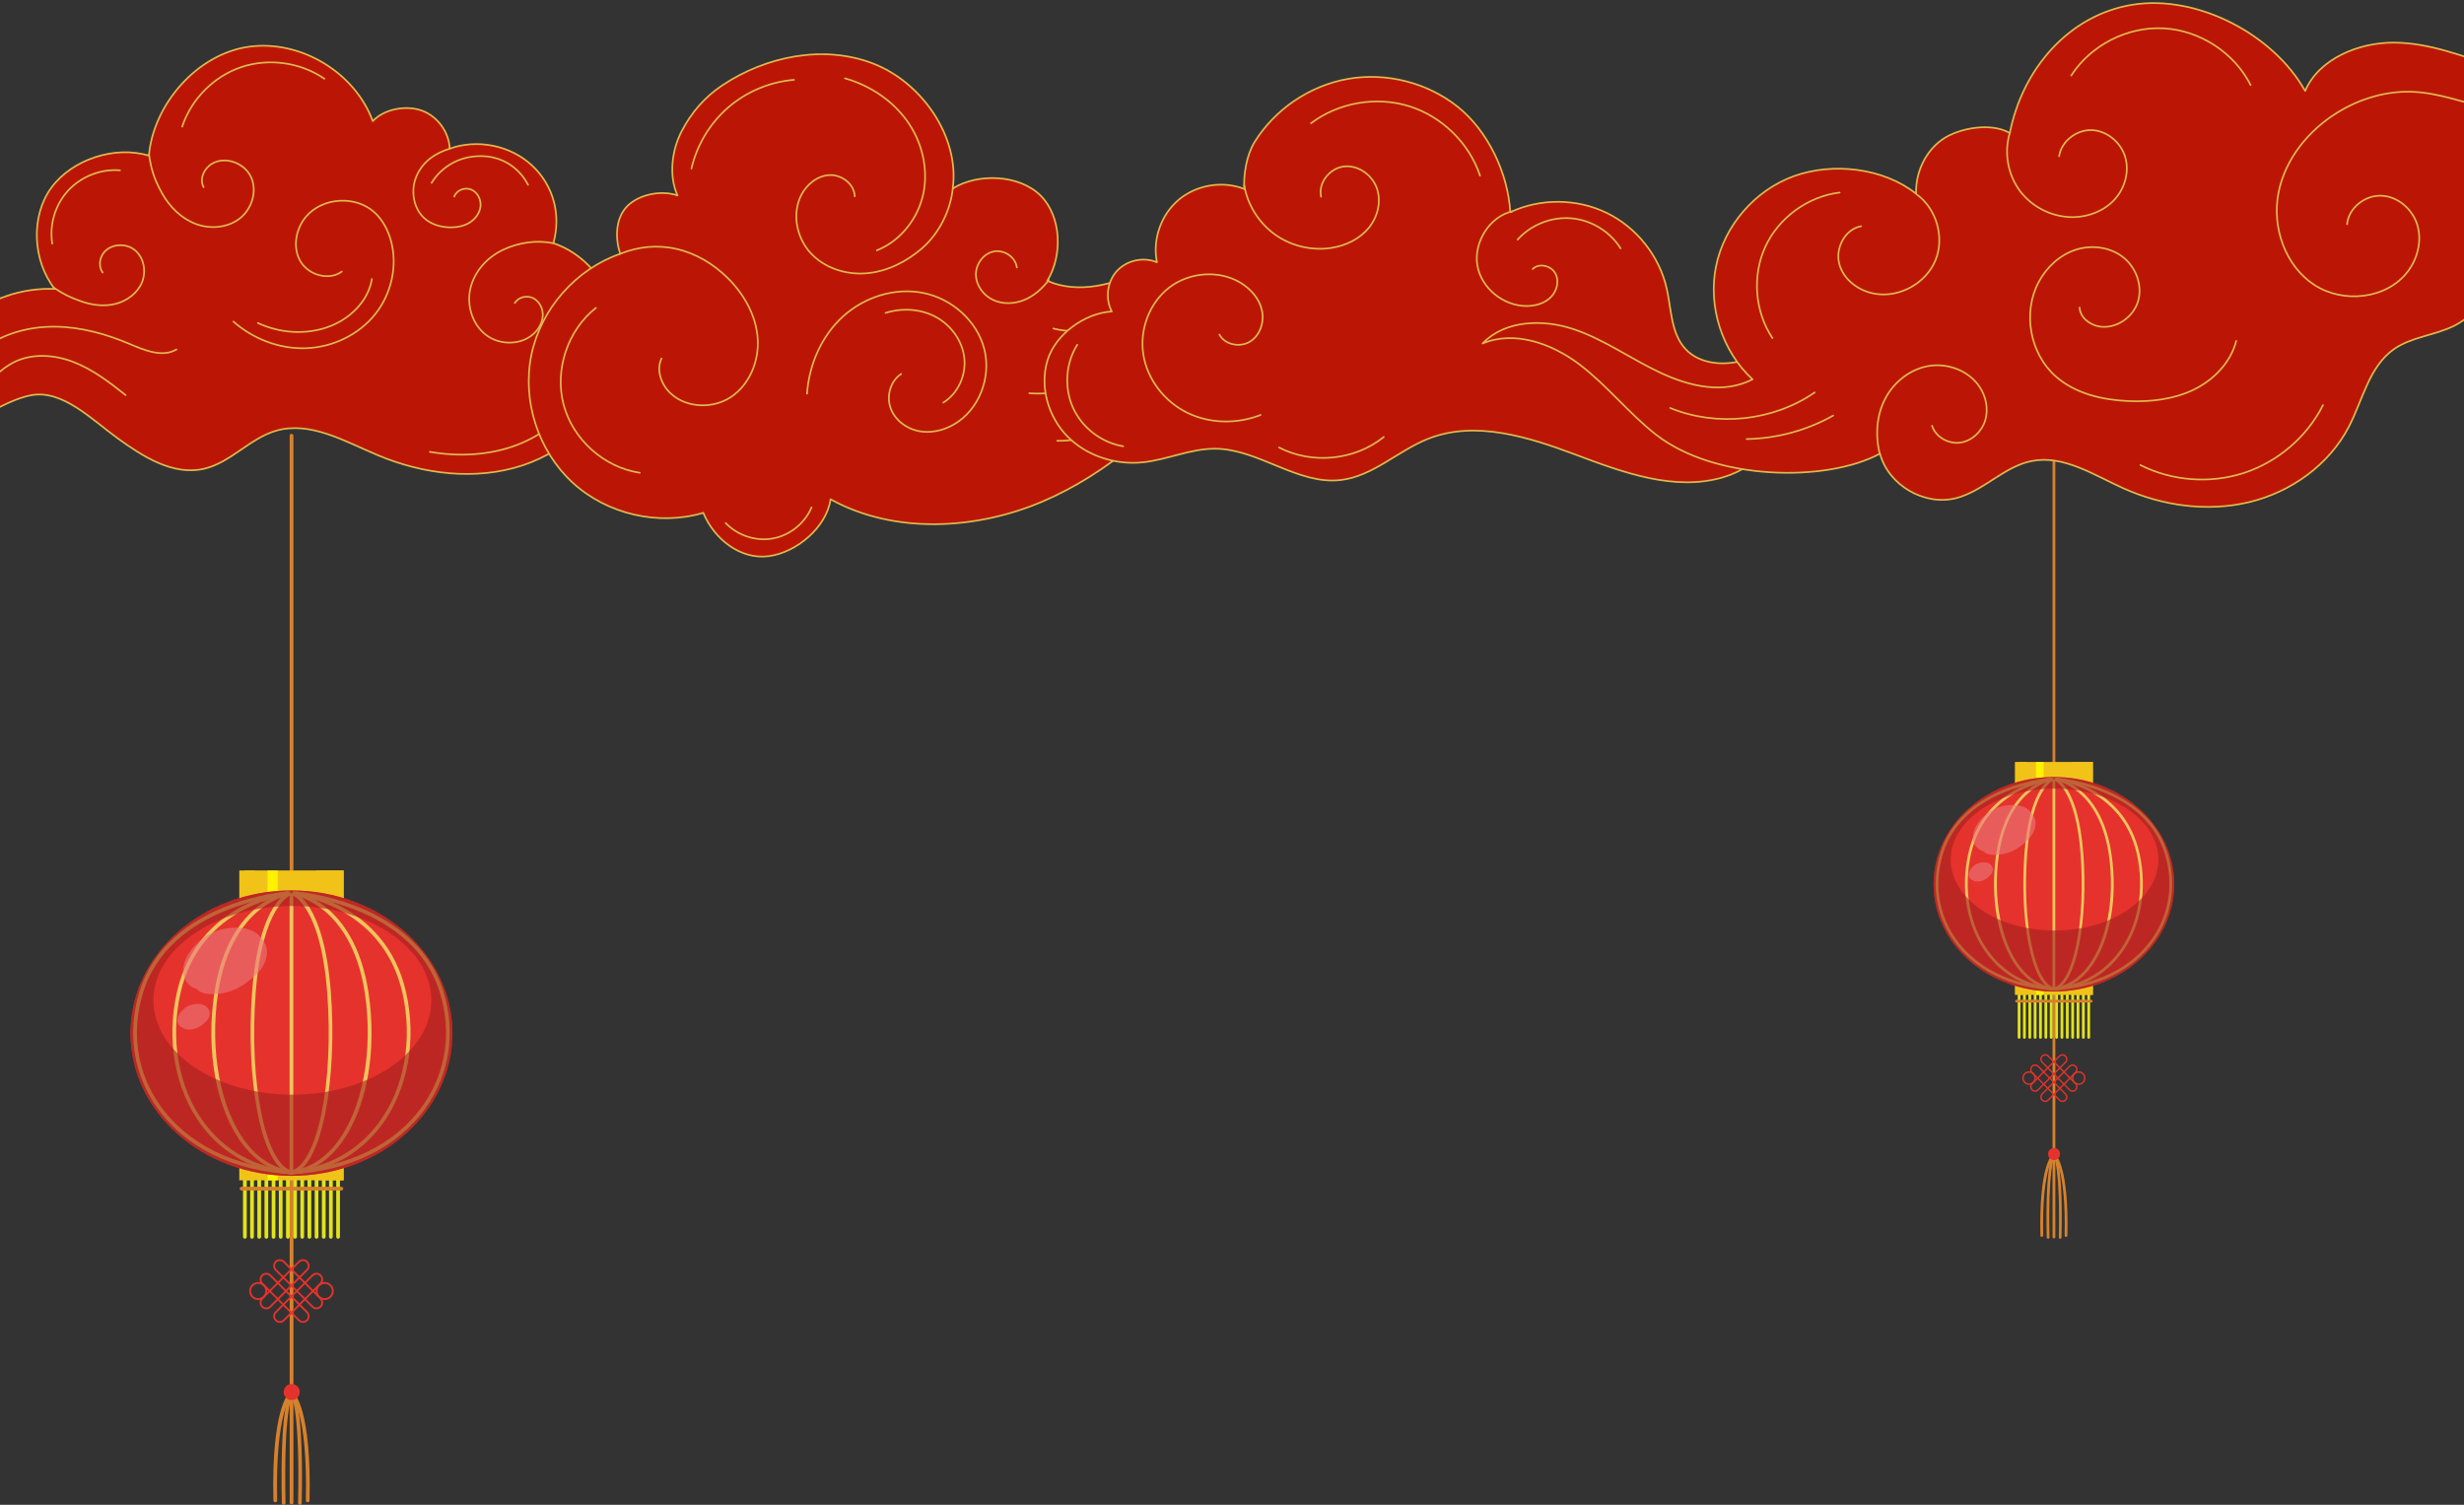 <svg width="1454" height="888" viewBox="0 0 1454 888" fill="none" xmlns="http://www.w3.org/2000/svg">
<rect x="0" y="0" width="1454" height="888" fill="#333333" stroke="none"/>
<g clip-path="url(#clip0_4009_118)">
<path d="M172.043 887.739C171.437 887.739 170.946 887.247 170.946 886.639V257.101C170.946 256.492 171.437 256 172.043 256C172.65 256 173.14 256.492 173.14 257.101V886.639C173.14 887.247 172.65 887.739 172.043 887.739Z" fill="#D6812C"/>
<path d="M167.424 888C166.818 888 166.356 887.537 166.327 886.928C165.114 830.827 170.455 823.152 170.657 822.833C171.033 822.341 171.726 822.254 172.188 822.631C172.65 822.978 172.765 823.673 172.419 824.137C172.159 824.513 167.337 832.739 168.492 886.87C168.492 887.479 168.03 887.971 167.424 888Z" fill="#D6812C"/>
<path d="M176.951 888C176.345 888 175.854 887.479 175.883 886.87C177.067 832.507 172.159 824.455 171.957 824.137C171.639 823.644 171.755 822.949 172.217 822.631C172.707 822.283 173.342 822.37 173.718 822.862C173.949 823.152 179.261 830.856 178.048 886.957C178.048 887.565 177.558 888.029 176.951 888.029V888Z" fill="#D6812C"/>
<path d="M181.542 886.523C180.936 886.523 180.445 886.002 180.474 885.393C181.657 833.231 172.159 823.905 172.043 823.818C171.61 823.413 171.553 822.718 171.957 822.283C172.361 821.82 173.025 821.791 173.487 822.167C173.92 822.544 183.852 831.725 182.668 885.451C182.668 886.059 182.177 886.523 181.571 886.523H181.542Z" fill="#D6812C"/>
<path d="M162.429 886.523C161.823 886.523 161.361 886.059 161.332 885.451C160.12 831.696 170.08 822.515 170.513 822.167C170.975 821.762 171.668 821.82 172.072 822.283C172.448 822.747 172.419 823.413 171.957 823.818C171.812 823.963 162.372 833.405 163.555 885.393C163.555 886.002 163.093 886.494 162.487 886.523H162.429Z" fill="#D6812C"/>
<path d="M176.865 821.443C176.865 824.05 174.757 826.193 172.13 826.193C169.503 826.193 167.395 824.079 167.395 821.443C167.395 818.808 169.503 816.693 172.13 816.693C174.757 816.693 176.865 818.808 176.865 821.443Z" fill="#E6322C"/>
<g style="mix-blend-mode:screen">
<path d="M173.285 819.85C173.285 820.951 172.39 821.849 171.293 821.849C170.196 821.849 169.301 820.951 169.301 819.85C169.301 818.75 170.196 817.852 171.293 817.852C172.39 817.852 173.285 818.75 173.285 819.85Z" fill="#E6322C"/>
</g>
<path d="M174.122 730.963C173.516 730.963 173.025 730.471 173.025 729.862V694.151C173.025 693.543 173.516 693.051 174.122 693.051C174.728 693.051 175.219 693.543 175.219 694.151V729.862C175.219 730.471 174.728 730.963 174.122 730.963Z" fill="#E1E31A"/>
<path d="M191.04 730.963C190.434 730.963 189.943 730.471 189.943 729.862V694.151C189.943 693.543 190.434 693.051 191.04 693.051C191.647 693.051 192.138 693.543 192.138 694.151V729.862C192.138 730.471 191.647 730.963 191.04 730.963Z" fill="#E1E31A"/>
<path d="M165.634 730.963C165.028 730.963 164.537 730.471 164.537 729.862V694.151C164.537 693.543 165.028 693.051 165.634 693.051C166.24 693.051 166.731 693.543 166.731 694.151V729.862C166.731 730.471 166.24 730.963 165.634 730.963Z" fill="#E1E31A"/>
<path d="M157.175 730.963C156.568 730.963 156.078 730.471 156.078 729.862V694.151C156.078 693.543 156.568 693.051 157.175 693.051C157.781 693.051 158.272 693.543 158.272 694.151V729.862C158.272 730.471 157.781 730.963 157.175 730.963Z" fill="#E1E31A"/>
<path d="M182.581 730.963C181.975 730.963 181.484 730.471 181.484 729.862V694.151C181.484 693.543 181.975 693.051 182.581 693.051C183.188 693.051 183.678 693.543 183.678 694.151V729.862C183.678 730.471 183.188 730.963 182.581 730.963Z" fill="#E1E31A"/>
<path d="M148.716 730.963C148.109 730.963 147.618 730.471 147.618 729.862V694.151C147.618 693.543 148.109 693.051 148.716 693.051C149.322 693.051 149.813 693.543 149.813 694.151V729.862C149.813 730.471 149.322 730.963 148.716 730.963Z" fill="#E1E31A"/>
<path d="M195.256 730.963C194.649 730.963 194.159 730.471 194.159 729.862V694.151C194.159 693.543 194.649 693.051 195.256 693.051C195.862 693.051 196.353 693.543 196.353 694.151V729.862C196.353 730.471 195.862 730.963 195.256 730.963Z" fill="#E1E31A"/>
<path d="M169.878 730.963C169.272 730.963 168.781 730.471 168.781 729.862V694.151C168.781 693.543 169.272 693.051 169.878 693.051C170.484 693.051 170.975 693.543 170.975 694.151V729.862C170.975 730.471 170.484 730.963 169.878 730.963Z" fill="#E1E31A"/>
<path d="M186.796 730.963C186.19 730.963 185.699 730.471 185.699 729.862V694.151C185.699 693.543 186.19 693.051 186.796 693.051C187.403 693.051 187.894 693.543 187.894 694.151V729.862C187.894 730.471 187.403 730.963 186.796 730.963Z" fill="#E1E31A"/>
<path d="M161.419 730.963C160.812 730.963 160.322 730.471 160.322 729.862V694.151C160.322 693.543 160.812 693.051 161.419 693.051C162.025 693.051 162.516 693.543 162.516 694.151V729.862C162.516 730.471 162.025 730.963 161.419 730.963Z" fill="#E1E31A"/>
<path d="M152.96 730.963C152.353 730.963 151.862 730.471 151.862 729.862V694.151C151.862 693.543 152.353 693.051 152.96 693.051C153.566 693.051 154.057 693.543 154.057 694.151V729.862C154.057 730.471 153.566 730.963 152.96 730.963Z" fill="#E1E31A"/>
<path d="M178.337 730.963C177.731 730.963 177.24 730.471 177.24 729.862V694.151C177.24 693.543 177.731 693.051 178.337 693.051C178.943 693.051 179.434 693.543 179.434 694.151V729.862C179.434 730.471 178.943 730.963 178.337 730.963Z" fill="#E1E31A"/>
<path d="M144.5 730.963C143.894 730.963 143.403 730.471 143.403 729.862V694.151C143.403 693.543 143.894 693.051 144.5 693.051C145.107 693.051 145.597 693.543 145.597 694.151V729.862C145.597 730.471 145.107 730.963 144.5 730.963Z" fill="#E1E31A"/>
<path d="M199.5 730.963C198.893 730.963 198.403 730.471 198.403 729.862V694.151C198.403 693.543 198.893 693.051 199.5 693.051C200.106 693.051 200.597 693.543 200.597 694.151V729.862C200.597 730.471 200.106 730.963 199.5 730.963Z" fill="#E1E31A"/>
<path d="M202.762 513.654H141.209V696.497H202.762V513.654Z" fill="#F1C319"/>
<g style="mix-blend-mode:multiply">
<path d="M202.762 513.654H186.652V696.497H202.762V513.654Z" fill="#F1C319"/>
</g>
<g style="mix-blend-mode:multiply">
<path d="M150.275 513.654H144.327V696.497H150.275V513.654Z" fill="#F1C319"/>
</g>
<g style="mix-blend-mode:screen">
<path d="M163.844 513.654H157.897V696.497H163.844V513.654Z" fill="#FFF200"/>
</g>
<path d="M201.434 702.521H142.537C141.931 702.521 141.44 702.029 141.44 701.421C141.44 700.813 141.931 700.32 142.537 700.32H201.434C202.04 700.32 202.531 700.813 202.531 701.421C202.531 702.029 202.04 702.521 201.434 702.521Z" fill="#D6812C"/>
<path d="M161.217 746.979C161.217 745.966 161.592 744.981 162.372 744.199C163.122 743.446 164.104 743.041 165.143 743.041C166.183 743.041 167.164 743.446 167.915 744.199L189.539 765.892C191.069 767.427 191.069 769.918 189.539 771.453C188.009 772.988 185.526 772.988 183.996 771.453L162.372 749.76C161.621 749.007 161.217 747.993 161.217 746.979ZM163.122 744.981C162.025 746.082 162.025 747.877 163.122 749.007L184.747 770.7C185.844 771.801 187.634 771.801 188.76 770.7C189.857 769.6 189.857 767.804 188.76 766.674L167.135 744.981C166.616 744.46 165.894 744.141 165.143 744.141C164.393 744.141 163.671 744.431 163.151 744.981H163.122Z" fill="#E6322C"/>
<path d="M153.219 755.002C153.219 753.988 153.595 753.004 154.374 752.222C155.904 750.687 158.387 750.687 159.918 752.222L181.542 773.915C183.072 775.45 183.072 777.941 181.542 779.476C180.012 781.011 177.529 781.011 175.999 779.476L154.374 757.783C153.624 757.03 153.219 756.016 153.219 755.002ZM181.6 776.695C181.6 775.971 181.311 775.247 180.762 774.697L159.138 753.004C158.041 751.903 156.251 751.903 155.125 753.004C154.028 754.104 154.028 755.929 155.125 757.03L176.749 778.723C177.846 779.823 179.636 779.823 180.762 778.723C181.311 778.172 181.6 777.448 181.6 776.724V776.695Z" fill="#E6322C"/>
<path d="M161.217 776.695C161.217 775.682 161.592 774.697 162.372 773.915L183.996 752.222C185.526 750.687 188.009 750.687 189.539 752.222C191.069 753.757 191.069 756.248 189.539 757.783L167.915 779.476C167.164 780.229 166.183 780.634 165.143 780.634C164.104 780.634 163.122 780.229 162.372 779.476C161.621 778.723 161.217 777.709 161.217 776.695ZM189.597 755.002C189.597 754.278 189.308 753.554 188.76 753.004C187.663 751.903 185.873 751.903 184.747 753.004L163.122 774.697C162.025 775.798 162.025 777.593 163.122 778.723C163.642 779.244 164.364 779.563 165.114 779.563C165.865 779.563 166.587 779.273 167.106 778.723L188.731 757.03C189.279 756.479 189.568 755.755 189.568 755.031L189.597 755.002Z" fill="#E6322C"/>
<path d="M153.219 768.673C153.219 767.659 153.595 766.674 154.374 765.892L175.999 744.199C177.529 742.664 180.012 742.664 181.542 744.199C183.072 745.734 183.072 748.225 181.542 749.76L159.918 771.453C158.387 772.988 155.904 772.988 154.374 771.453C153.624 770.7 153.219 769.686 153.219 768.673ZM181.6 746.979C181.6 746.255 181.311 745.531 180.762 744.981C179.665 743.88 177.875 743.88 176.749 744.981L155.125 766.674C154.028 767.775 154.028 769.571 155.125 770.7C156.222 771.801 158.012 771.801 159.138 770.7L180.762 749.007C181.311 748.457 181.6 747.732 181.6 747.008V746.979Z" fill="#E6322C"/>
<path d="M186.306 761.837C186.306 758.912 188.673 756.508 191.618 756.508C194.563 756.508 196.93 758.912 196.93 761.837C196.93 764.763 194.563 767.167 191.618 767.167C188.673 767.167 186.306 764.792 186.306 761.837ZM195.833 761.837C195.833 759.491 193.928 757.609 191.618 757.609C189.308 757.609 187.403 759.52 187.403 761.837C187.403 764.155 189.308 766.066 191.618 766.066C193.928 766.066 195.833 764.155 195.833 761.837Z" fill="#E6322C"/>
<path d="M147.041 761.837C147.041 758.912 149.408 756.508 152.353 756.508C155.298 756.508 157.666 758.912 157.666 761.837C157.666 764.763 155.298 767.167 152.353 767.167C149.408 767.167 147.041 764.792 147.041 761.837ZM156.568 761.837C156.568 759.491 154.663 757.609 152.353 757.609C150.044 757.609 148.138 759.52 148.138 761.837C148.138 764.155 150.044 766.066 152.353 766.066C154.663 766.066 156.568 764.155 156.568 761.837Z" fill="#E6322C"/>
<path d="M171.986 693.89C224.445 693.89 266.971 656.182 266.971 609.666C266.971 563.151 224.445 525.442 171.986 525.442C119.526 525.442 77 563.151 77 609.666C77 656.182 119.526 693.89 171.986 693.89Z" fill="#E6322C"/>
<path d="M171.235 693.05L171.119 690.849C205.678 688.909 233.596 675.151 249.735 652.039C263.16 632.807 266.711 609.405 259.696 586.148C243.903 533.609 174.728 528.222 174.035 528.193L174.18 525.992C174.902 526.05 245.549 531.524 261.803 585.511C268.992 609.434 265.354 633.532 251.525 653.313C235.011 676.976 206.486 691.081 171.235 693.05Z" fill="#EFC45D"/>
<path d="M171.466 693.05L171.293 690.849C192.946 689.227 211.077 679.351 223.665 662.292C238.533 642.134 243.701 613.634 237.494 586.061C225.657 533.61 174.007 528.222 173.487 528.165L173.689 525.963C174.238 526.021 227.447 531.524 239.63 585.569C245.982 613.75 240.67 642.916 225.426 663.595C212.434 681.205 193.783 691.371 171.466 693.05Z" fill="#EFC45D"/>
<path d="M171.697 693.051L171.466 690.878C182.062 689.691 191.3 684.043 198.951 674.08C213.964 654.472 220.373 619.919 215.292 586.033C211.163 558.634 199.875 544.384 191.098 537.23C181.628 529.497 172.996 528.223 172.909 528.223L173.198 526.05C173.573 526.108 182.408 527.412 192.368 535.434C201.492 542.82 213.213 557.533 217.457 585.714C222.712 620.701 216.303 655.08 200.683 675.441C192.773 685.752 182.754 691.863 171.697 693.108V693.051Z" fill="#EFC45D"/>
<path d="M172.014 693.022L171.552 690.878C187.229 687.374 197.103 639.324 193.09 585.917C189.164 533.783 172.39 528.194 172.217 528.136L172.794 526.021C173.545 526.224 191.185 531.698 195.256 585.743C198.893 634.024 191.04 688.764 172.014 693.022Z" fill="#EFC45D"/>
<path d="M173.083 527.093H170.888V691.95H173.083V527.093Z" fill="#EFC45D"/>
<path d="M171.957 693.022C152.931 688.793 145.078 634.024 148.716 585.743C152.786 531.698 170.427 526.224 171.177 526.021L171.755 528.136C171.581 528.194 154.807 533.754 150.881 585.917C146.868 639.324 156.742 687.374 172.419 690.878L171.957 693.022Z" fill="#EFC45D"/>
<path d="M172.274 693.05C161.217 691.805 151.198 685.723 143.288 675.383C127.697 655.022 121.259 620.643 126.514 585.656C130.758 557.475 142.508 542.762 151.603 535.376C161.534 527.324 170.398 526.021 170.773 525.992L171.062 528.164C171.062 528.164 162.343 529.468 152.873 537.172C144.125 544.297 132.808 558.575 128.679 585.974C123.598 619.861 130.007 654.414 145.02 674.022C152.671 683.985 161.91 689.662 172.505 690.82L172.274 692.992V693.05Z" fill="#EFC45D"/>
<path d="M172.534 693.05C150.217 691.4 131.566 681.205 118.574 663.595C103.33 642.945 98.018 613.779 104.37 585.569C116.553 531.524 169.791 526.021 170.311 525.963L170.513 528.165C169.993 528.222 118.343 533.61 106.506 586.061C100.299 613.634 105.438 642.134 120.306 662.292C132.894 679.351 150.996 689.227 172.678 690.849L172.505 693.05H172.534Z" fill="#EFC45D"/>
<path d="M172.765 693.051C137.514 691.081 109.018 676.976 92.475 653.313C78.646 633.532 75.008 609.464 82.197 585.511C98.422 531.524 169.098 526.05 169.82 525.992L169.965 528.194C169.272 528.251 100.097 533.639 84.304 586.148C77.318 609.435 80.84 632.837 94.265 652.039C110.404 675.151 138.322 688.909 172.881 690.849L172.765 693.051Z" fill="#EFC45D"/>
<g style="mix-blend-mode:screen">
<g style="mix-blend-mode:screen" opacity="0.6">
<path d="M155.212 554.926C153.422 552.638 151.805 550.495 149.091 549.366C146.204 548.178 143.23 547.338 140.083 547.367C132.981 547.396 125.792 549.105 120.018 553.478C114.359 557.765 108.874 564.223 108.152 571.522C107.574 577.286 110.75 582.065 116.091 583.629C116.496 584.063 116.929 584.469 117.477 584.816C120.278 586.612 124.204 586.728 127.38 586.554C133.298 586.235 139.679 584.034 144.443 580.559C149.553 576.822 154.605 572.941 156.655 566.714C158.07 562.486 157.954 558.489 155.183 554.926H155.212Z" fill="#E97A7C"/>
</g>
<g style="mix-blend-mode:screen" opacity="0.6">
<path d="M122.876 595.33C122.183 594.432 121.577 593.621 120.509 593.186C119.383 592.723 118.257 592.404 117.044 592.404C114.301 592.404 111.53 593.071 109.307 594.75C107.112 596.401 105.005 598.892 104.745 601.702C104.514 603.932 105.756 605.756 107.805 606.365C107.95 606.538 108.123 606.683 108.354 606.828C109.422 607.523 110.952 607.552 112.165 607.494C114.446 607.378 116.9 606.509 118.747 605.177C120.711 603.729 122.645 602.252 123.453 599.848C124.002 598.226 123.944 596.691 122.876 595.301V595.33Z" fill="#E97A7C"/>
</g>
</g>
<g style="mix-blend-mode:multiply" opacity="0.59">
<path d="M171.986 525.442C119.527 525.442 77 563.152 77 609.666C77 656.181 119.527 693.89 171.986 693.89C224.444 693.89 266.971 656.181 266.971 609.666C266.971 563.152 224.444 525.442 171.986 525.442ZM172.534 645.957C127.264 645.957 90.569 621.02 90.569 590.29C90.569 559.56 127.264 534.623 172.534 534.623C217.804 534.623 254.499 559.56 254.499 590.29C254.499 621.02 217.804 645.957 172.534 645.957Z" fill="#A1201C"/>
</g>
</g>
<g clip-path="url(#clip1_4009_118)">
<path d="M1212.03 730.804C1211.58 730.804 1211.21 730.434 1211.21 729.977V256.827C1211.21 256.37 1211.58 256 1212.03 256C1212.49 256 1212.85 256.37 1212.85 256.827V729.977C1212.85 730.434 1212.49 730.804 1212.03 730.804Z" fill="#D6812C"/>
<path d="M1208.58 731C1208.13 731 1207.78 730.652 1207.76 730.195C1206.85 688.03 1210.85 682.261 1211 682.022C1211.28 681.652 1211.8 681.587 1212.14 681.87C1212.49 682.131 1212.57 682.653 1212.31 683.002C1212.12 683.284 1208.52 689.467 1209.38 730.151C1209.38 730.608 1209.03 730.978 1208.58 731Z" fill="#D6812C"/>
<path d="M1215.7 731C1215.25 731 1214.88 730.608 1214.9 730.151C1215.79 689.292 1212.12 683.241 1211.97 683.002C1211.73 682.631 1211.82 682.109 1212.16 681.87C1212.53 681.608 1213 681.674 1213.28 682.044C1213.46 682.261 1217.43 688.052 1216.52 730.216C1216.52 730.673 1216.15 731.022 1215.7 731.022V731Z" fill="#D6812C"/>
<path d="M1219.13 729.89C1218.68 729.89 1218.31 729.498 1218.33 729.041C1219.22 689.837 1212.12 682.827 1212.03 682.762C1211.71 682.457 1211.67 681.935 1211.97 681.608C1212.27 681.26 1212.77 681.238 1213.11 681.521C1213.43 681.804 1220.86 688.705 1219.97 729.084C1219.97 729.542 1219.61 729.89 1219.15 729.89H1219.13Z" fill="#D6812C"/>
<path d="M1204.85 729.89C1204.39 729.89 1204.05 729.542 1204.03 729.084C1203.12 688.683 1210.57 681.783 1210.89 681.521C1211.23 681.217 1211.75 681.26 1212.05 681.608C1212.33 681.957 1212.31 682.457 1211.97 682.762C1211.86 682.871 1204.8 689.967 1205.69 729.041C1205.69 729.498 1205.34 729.868 1204.89 729.89H1204.85Z" fill="#D6812C"/>
<path d="M1215.64 680.977C1215.64 682.936 1214.06 684.547 1212.1 684.547C1210.13 684.547 1208.56 682.958 1208.56 680.977C1208.56 678.996 1210.13 677.407 1212.1 677.407C1214.06 677.407 1215.64 678.996 1215.64 680.977Z" fill="#E6322C"/>
<g style="mix-blend-mode:screen">
<path d="M1212.96 679.78C1212.96 680.607 1212.29 681.282 1211.47 681.282C1210.65 681.282 1209.98 680.607 1209.98 679.78C1209.98 678.953 1210.65 678.278 1211.47 678.278C1212.29 678.278 1212.96 678.953 1212.96 679.78Z" fill="#E6322C"/>
</g>
<path d="M1213.59 612.974C1213.13 612.974 1212.77 612.604 1212.77 612.147V585.307C1212.77 584.849 1213.13 584.479 1213.59 584.479C1214.04 584.479 1214.41 584.849 1214.41 585.307V612.147C1214.41 612.604 1214.04 612.974 1213.59 612.974Z" fill="#E1E31A"/>
<path d="M1226.23 612.974C1225.78 612.974 1225.41 612.604 1225.41 612.147V585.307C1225.41 584.849 1225.78 584.479 1226.23 584.479C1226.68 584.479 1227.05 584.849 1227.05 585.307V612.147C1227.05 612.604 1226.68 612.974 1226.23 612.974Z" fill="#E1E31A"/>
<path d="M1207.24 612.974C1206.79 612.974 1206.42 612.604 1206.42 612.147V585.307C1206.42 584.849 1206.79 584.479 1207.24 584.479C1207.7 584.479 1208.06 584.849 1208.06 585.307V612.147C1208.06 612.604 1207.7 612.974 1207.24 612.974Z" fill="#E1E31A"/>
<path d="M1200.92 612.974C1200.47 612.974 1200.1 612.604 1200.1 612.147V585.307C1200.1 584.849 1200.47 584.479 1200.92 584.479C1201.37 584.479 1201.74 584.849 1201.74 585.307V612.147C1201.74 612.604 1201.37 612.974 1200.92 612.974Z" fill="#E1E31A"/>
<path d="M1219.91 612.974C1219.45 612.974 1219.09 612.604 1219.09 612.147V585.307C1219.09 584.849 1219.45 584.479 1219.91 584.479C1220.36 584.479 1220.73 584.849 1220.73 585.307V612.147C1220.73 612.604 1220.36 612.974 1219.91 612.974Z" fill="#E1E31A"/>
<path d="M1194.6 612.974C1194.14 612.974 1193.78 612.604 1193.78 612.147V585.307C1193.78 584.849 1194.14 584.479 1194.6 584.479C1195.05 584.479 1195.42 584.849 1195.42 585.307V612.147C1195.42 612.604 1195.05 612.974 1194.6 612.974Z" fill="#E1E31A"/>
<path d="M1229.38 612.974C1228.93 612.974 1228.56 612.604 1228.56 612.147V585.307C1228.56 584.849 1228.93 584.479 1229.38 584.479C1229.83 584.479 1230.2 584.849 1230.2 585.307V612.147C1230.2 612.604 1229.83 612.974 1229.38 612.974Z" fill="#E1E31A"/>
<path d="M1210.41 612.974C1209.96 612.974 1209.59 612.604 1209.59 612.147V585.307C1209.59 584.849 1209.96 584.479 1210.41 584.479C1210.87 584.479 1211.23 584.849 1211.23 585.307V612.147C1211.23 612.604 1210.87 612.974 1210.41 612.974Z" fill="#E1E31A"/>
<path d="M1223.06 612.974C1222.61 612.974 1222.24 612.604 1222.24 612.147V585.307C1222.24 584.849 1222.61 584.479 1223.06 584.479C1223.51 584.479 1223.88 584.849 1223.88 585.307V612.147C1223.88 612.604 1223.51 612.974 1223.06 612.974Z" fill="#E1E31A"/>
<path d="M1204.09 612.974C1203.64 612.974 1203.27 612.604 1203.27 612.147V585.307C1203.27 584.849 1203.64 584.479 1204.09 584.479C1204.55 584.479 1204.91 584.849 1204.91 585.307V612.147C1204.91 612.604 1204.55 612.974 1204.09 612.974Z" fill="#E1E31A"/>
<path d="M1197.77 612.974C1197.32 612.974 1196.95 612.604 1196.95 612.147V585.307C1196.95 584.849 1197.32 584.479 1197.77 584.479C1198.22 584.479 1198.59 584.849 1198.59 585.307V612.147C1198.59 612.604 1198.22 612.974 1197.77 612.974Z" fill="#E1E31A"/>
<path d="M1216.74 612.974C1216.28 612.974 1215.92 612.604 1215.92 612.147V585.307C1215.92 584.849 1216.28 584.479 1216.74 584.479C1217.19 584.479 1217.56 584.849 1217.56 585.307V612.147C1217.56 612.604 1217.19 612.974 1216.74 612.974Z" fill="#E1E31A"/>
<path d="M1191.45 612.974C1190.99 612.974 1190.63 612.604 1190.63 612.147V585.307C1190.63 584.849 1190.99 584.479 1191.45 584.479C1191.9 584.479 1192.27 584.849 1192.27 585.307V612.147C1192.27 612.604 1191.9 612.974 1191.45 612.974Z" fill="#E1E31A"/>
<path d="M1232.55 612.974C1232.1 612.974 1231.73 612.604 1231.73 612.147V585.307C1231.73 584.849 1232.1 584.479 1232.55 584.479C1233.01 584.479 1233.37 584.849 1233.37 585.307V612.147C1233.37 612.604 1233.01 612.974 1232.55 612.974Z" fill="#E1E31A"/>
<path d="M1234.99 449.648H1188.99V587.07H1234.99V449.648Z" fill="#F1C319"/>
<g style="mix-blend-mode:multiply">
<path d="M1234.99 449.648H1222.95V587.07H1234.99V449.648Z" fill="#F1C319"/>
</g>
<g style="mix-blend-mode:multiply">
<path d="M1195.76 449.648H1191.32V587.07H1195.76V449.648Z" fill="#F1C319"/>
</g>
<g style="mix-blend-mode:screen">
<path d="M1205.9 449.648H1201.46V587.07H1205.9V449.648Z" fill="#FFF200"/>
</g>
<path d="M1234 591.598H1189.98C1189.53 591.598 1189.16 591.228 1189.16 590.77C1189.16 590.313 1189.53 589.943 1189.98 589.943H1234C1234.45 589.943 1234.82 590.313 1234.82 590.77C1234.82 591.228 1234.45 591.598 1234 591.598Z" fill="#D6812C"/>
<path d="M1203.94 625.011C1203.94 624.25 1204.22 623.509 1204.8 622.922C1205.37 622.356 1206.1 622.051 1206.88 622.051C1207.65 622.051 1208.39 622.356 1208.95 622.922L1225.11 639.226C1226.25 640.38 1226.25 642.252 1225.11 643.405C1223.96 644.559 1222.11 644.559 1220.97 643.405L1204.8 627.101C1204.24 626.535 1203.94 625.773 1203.94 625.011ZM1205.37 623.509C1204.55 624.337 1204.55 625.686 1205.37 626.535L1221.53 642.839C1222.35 643.667 1223.68 643.667 1224.53 642.839C1225.35 642.012 1225.35 640.663 1224.53 639.814L1208.36 623.509C1207.98 623.118 1207.44 622.878 1206.88 622.878C1206.31 622.878 1205.77 623.096 1205.39 623.509H1205.37Z" fill="#E6322C"/>
<path d="M1197.96 631.041C1197.96 630.279 1198.24 629.539 1198.83 628.951C1199.97 627.798 1201.83 627.798 1202.97 628.951L1219.13 645.256C1220.27 646.409 1220.27 648.281 1219.13 649.435C1217.99 650.589 1216.13 650.589 1214.99 649.435L1198.83 633.131C1198.27 632.565 1197.96 631.803 1197.96 631.041ZM1219.17 647.345C1219.17 646.801 1218.96 646.257 1218.55 645.843L1202.39 629.539C1201.57 628.712 1200.23 628.712 1199.39 629.539C1198.57 630.366 1198.57 631.738 1199.39 632.565L1215.55 648.869C1216.37 649.696 1217.71 649.696 1218.55 648.869C1218.96 648.456 1219.17 647.911 1219.17 647.367V647.345Z" fill="#E6322C"/>
<path d="M1203.94 647.345C1203.94 646.584 1204.22 645.843 1204.8 645.256L1220.97 628.951C1222.11 627.798 1223.96 627.798 1225.11 628.951C1226.25 630.105 1226.25 631.977 1225.11 633.131L1208.95 649.435C1208.39 650.001 1207.65 650.306 1206.88 650.306C1206.1 650.306 1205.37 650.001 1204.8 649.435C1204.24 648.869 1203.94 648.107 1203.94 647.345ZM1225.15 631.041C1225.15 630.497 1224.94 629.953 1224.53 629.539C1223.71 628.712 1222.37 628.712 1221.53 629.539L1205.37 645.843C1204.55 646.671 1204.55 648.02 1205.37 648.869C1205.75 649.261 1206.29 649.5 1206.85 649.5C1207.41 649.5 1207.95 649.283 1208.34 648.869L1224.5 632.565C1224.91 632.151 1225.13 631.607 1225.13 631.063L1225.15 631.041Z" fill="#E6322C"/>
<path d="M1197.96 641.316C1197.96 640.554 1198.24 639.814 1198.83 639.226L1214.99 622.922C1216.13 621.768 1217.99 621.768 1219.13 622.922C1220.27 624.076 1220.27 625.948 1219.13 627.101L1202.97 643.406C1201.83 644.559 1199.97 644.559 1198.83 643.406C1198.27 642.84 1197.96 642.078 1197.96 641.316ZM1219.17 625.012C1219.17 624.467 1218.96 623.923 1218.55 623.51C1217.73 622.682 1216.39 622.682 1215.55 623.51L1199.39 639.814C1198.57 640.641 1198.57 641.991 1199.39 642.84C1200.21 643.667 1201.55 643.667 1202.39 642.84L1218.55 626.535C1218.96 626.122 1219.17 625.577 1219.17 625.033V625.012Z" fill="#E6322C"/>
<path d="M1222.69 636.178C1222.69 633.98 1224.46 632.173 1226.66 632.173C1228.86 632.173 1230.63 633.98 1230.63 636.178C1230.63 638.377 1228.86 640.184 1226.66 640.184C1224.46 640.184 1222.69 638.399 1222.69 636.178ZM1229.81 636.178C1229.81 634.415 1228.39 633 1226.66 633C1224.94 633 1223.51 634.437 1223.51 636.178C1223.51 637.92 1224.94 639.357 1226.66 639.357C1228.39 639.357 1229.81 637.92 1229.81 636.178Z" fill="#E6322C"/>
<path d="M1193.35 636.178C1193.35 633.98 1195.12 632.173 1197.32 632.173C1199.52 632.173 1201.29 633.98 1201.29 636.178C1201.29 638.377 1199.52 640.184 1197.32 640.184C1195.12 640.184 1193.35 638.399 1193.35 636.178ZM1200.47 636.178C1200.47 634.415 1199.04 633 1197.32 633C1195.59 633 1194.17 634.437 1194.17 636.178C1194.17 637.92 1195.59 639.357 1197.32 639.357C1199.04 639.357 1200.47 637.92 1200.47 636.178Z" fill="#E6322C"/>
<path d="M1211.99 585.111C1251.2 585.111 1282.98 556.77 1282.98 521.809C1282.98 486.849 1251.2 458.508 1211.99 458.508C1172.78 458.508 1141 486.849 1141 521.809C1141 556.77 1172.78 585.111 1211.99 585.111Z" fill="#E6322C"/>
<path d="M1211.43 584.479L1211.34 582.825C1237.17 581.367 1258.04 571.027 1270.1 553.656C1280.13 539.202 1282.78 521.613 1277.54 504.134C1265.74 464.646 1214.04 460.598 1213.52 460.576L1213.63 458.921C1214.17 458.965 1266.97 463.079 1279.12 503.655C1284.49 521.635 1281.77 539.746 1271.43 554.614C1259.09 572.398 1237.77 582.999 1211.43 584.479Z" fill="#EFC45D"/>
<path d="M1211.6 584.479L1211.47 582.825C1227.65 581.606 1241.2 574.183 1250.61 561.362C1261.72 546.211 1265.59 524.792 1260.95 504.068C1252.1 464.646 1213.5 460.598 1213.11 460.554L1213.26 458.9C1213.67 458.943 1253.44 463.079 1262.54 503.698C1267.29 524.879 1263.32 546.799 1251.93 562.341C1242.22 575.576 1228.28 583.217 1211.6 584.479Z" fill="#EFC45D"/>
<path d="M1211.77 584.479L1211.6 582.847C1219.52 581.954 1226.42 577.71 1232.14 570.221C1243.36 555.484 1248.15 529.515 1244.36 504.047C1241.27 483.454 1232.83 472.744 1226.27 467.367C1219.2 461.555 1212.74 460.598 1212.68 460.598L1212.9 458.965C1213.18 459.009 1219.78 459.988 1227.22 466.018C1234.04 471.569 1242.8 482.627 1245.97 503.807C1249.9 530.103 1245.11 555.942 1233.44 571.244C1227.52 578.994 1220.04 583.587 1211.77 584.523V584.479Z" fill="#EFC45D"/>
<path d="M1212.01 584.458L1211.67 582.847C1223.38 580.213 1230.76 544.1 1227.76 503.96C1224.83 464.777 1212.29 460.576 1212.16 460.532L1212.59 458.943C1213.15 459.096 1226.34 463.21 1229.38 503.829C1232.1 540.116 1226.23 581.258 1212.01 584.458Z" fill="#EFC45D"/>
<path d="M1212.81 459.749H1211.17V583.652H1212.81V459.749Z" fill="#EFC45D"/>
<path d="M1211.97 584.458C1197.75 581.28 1191.88 540.116 1194.6 503.829C1197.64 463.21 1210.82 459.096 1211.39 458.943L1211.82 460.532C1211.69 460.576 1199.15 464.755 1196.22 503.96C1193.22 544.1 1200.6 580.213 1212.31 582.847L1211.97 584.458Z" fill="#EFC45D"/>
<path d="M1212.21 584.479C1203.94 583.543 1196.45 578.972 1190.54 571.201C1178.89 555.898 1174.08 530.059 1178.01 503.764C1181.18 482.583 1189.96 471.525 1196.76 465.974C1204.18 459.923 1210.8 458.943 1211.08 458.921L1211.3 460.554C1211.3 460.554 1204.78 461.534 1197.71 467.324C1191.17 472.679 1182.71 483.41 1179.62 504.003C1175.83 529.472 1180.62 555.441 1191.84 570.178C1197.55 577.666 1204.46 581.932 1212.38 582.803L1212.21 584.436V584.479Z" fill="#EFC45D"/>
<path d="M1212.4 584.479C1195.72 583.239 1181.78 575.576 1172.07 562.341C1160.68 546.821 1156.71 524.9 1161.46 503.698C1170.56 463.079 1210.35 458.943 1210.74 458.9L1210.89 460.554C1210.5 460.598 1171.9 464.646 1163.05 504.068C1158.41 524.792 1162.25 546.211 1173.37 561.362C1182.77 574.183 1196.3 581.606 1212.51 582.825L1212.38 584.479H1212.4Z" fill="#EFC45D"/>
<path d="M1212.57 584.479C1186.23 582.999 1164.93 572.398 1152.57 554.614C1142.23 539.746 1139.51 521.657 1144.88 503.655C1157.01 463.079 1209.83 458.965 1210.37 458.922L1210.48 460.576C1209.96 460.619 1158.26 464.668 1146.46 504.134C1141.24 521.635 1143.87 539.224 1153.9 553.656C1165.96 571.027 1186.83 581.367 1212.66 582.825L1212.57 584.479Z" fill="#EFC45D"/>
<g style="mix-blend-mode:screen">
<g style="mix-blend-mode:screen" opacity="0.6">
<path d="M1199.45 480.668C1198.12 478.948 1196.91 477.337 1194.88 476.488C1192.72 475.596 1190.5 474.964 1188.15 474.986C1182.84 475.008 1177.47 476.292 1173.15 479.579C1168.92 482.801 1164.82 487.655 1164.28 493.141C1163.85 497.473 1166.22 501.064 1170.22 502.24C1170.52 502.566 1170.84 502.871 1171.25 503.132C1173.34 504.482 1176.28 504.569 1178.65 504.438C1183.08 504.199 1187.84 502.545 1191.4 499.932C1195.22 497.124 1199 494.207 1200.53 489.527C1201.59 486.349 1201.5 483.345 1199.43 480.668H1199.45Z" fill="#E97A7C"/>
</g>
<g style="mix-blend-mode:screen" opacity="0.6">
<path d="M1175.29 511.034C1174.77 510.359 1174.32 509.75 1173.52 509.423C1172.68 509.075 1171.83 508.836 1170.93 508.836C1168.88 508.836 1166.81 509.336 1165.14 510.599C1163.51 511.839 1161.93 513.712 1161.74 515.823C1161.56 517.499 1162.49 518.871 1164.02 519.328C1164.13 519.458 1164.26 519.567 1164.43 519.676C1165.23 520.198 1166.37 520.22 1167.28 520.177C1168.99 520.09 1170.82 519.437 1172.2 518.435C1173.67 517.347 1175.11 516.237 1175.72 514.43C1176.13 513.211 1176.08 512.057 1175.29 511.012V511.034Z" fill="#E97A7C"/>
</g>
</g>
<g style="mix-blend-mode:multiply" opacity="0.59">
<path d="M1211.99 458.508C1172.78 458.508 1141 486.85 1141 521.809C1141 556.769 1172.78 585.111 1211.99 585.111C1251.2 585.111 1282.98 556.769 1282.98 521.809C1282.98 486.85 1251.2 458.508 1211.99 458.508ZM1212.4 549.085C1178.57 549.085 1151.14 530.342 1151.14 507.246C1151.14 484.151 1178.57 465.408 1212.4 465.408C1246.23 465.408 1273.66 484.151 1273.66 507.246C1273.66 530.342 1246.23 549.085 1212.4 549.085Z" fill="#A1201C"/>
</g>
</g>
<path d="M265.373 87.738C264.972 77.924 258.204 68.644 248.974 65.275C239.745 61.905 226.636 64.259 219.975 71.479C209.407 42.704 177.465 23.477 147.074 27.541C116.683 31.633 90.493 61.317 87.871 91.857C67.994 85.759 42.633 93.969 30.327 110.71C18.02 127.45 19.117 153.765 32.306 170.505C12.697 169.65 -7.154 176.603 -21.948 189.466C-31.204 197.515 -38.4 207.624 -46.613 216.743C-54.826 225.862 -64.537 234.339 -76.415 237.468C-88.294 240.624 -102.606 237.067 -109 226.584C-103.061 265.333 -60.846 273.329 -38.347 262.044C-22.75 254.209 1.541 236.131 18.743 233.162C37.095 230.007 54.243 247.63 69.332 258.568C84.42 269.505 102.157 280.79 120.322 276.645C136.052 273.062 147.395 258.675 162.885 254.182C183.136 248.299 203.575 260.52 223.024 268.649C249.884 279.908 280.649 283.705 308.311 274.64C335.973 265.574 359.676 242.335 364.999 213.721C370.296 185.107 354.138 152.775 326.556 143.496C331.238 126.755 326.636 109.373 313.849 97.553C301.088 85.733 281.532 81.828 265.186 87.792L265.347 87.658L265.373 87.738Z" fill="#BB1605" stroke="#DFB850" stroke-linecap="round" stroke-linejoin="round"/>
<path d="M87.951 91.135C89.155 100.173 91.269 106.297 95.736 114.24C100.204 122.182 107.106 129.002 115.64 132.184C124.201 135.366 134.447 134.457 141.617 128.814C148.76 123.145 151.97 112.528 148.037 104.292C144.105 96.055 132.762 91.964 124.977 96.67C120.375 99.451 117.513 105.736 120.161 110.442" stroke="#DFB850" stroke-linecap="round" stroke-linejoin="round"/>
<path d="M137.764 189.787C149.428 200.056 164.945 206.019 180.488 205.484C196.004 204.976 211.334 197.783 221.152 185.722C230.943 173.661 234.822 156.84 230.649 141.891C228.91 135.687 225.807 129.75 221.045 125.391C210.023 115.229 190.574 116.326 180.755 127.664C174.549 134.831 172.489 145.903 177.224 154.112C181.959 162.322 194.051 165.879 201.703 160.263" stroke="#DFB850" stroke-linecap="round" stroke-linejoin="round"/>
<path d="M265.373 87.738C256.492 90.439 249.188 95.681 245.657 104.238C242.099 112.796 244.025 123.787 251.302 129.536C255.207 132.612 260.264 134.029 265.24 134.163C269.279 134.27 273.426 133.548 276.904 131.489C280.381 129.403 283.083 125.846 283.538 121.835C283.993 117.823 281.826 113.464 278.108 111.887C274.389 110.309 269.413 112.154 268.075 115.978" stroke="#DFB850" stroke-linecap="round" stroke-linejoin="round"/>
<path d="M326.556 143.549C316.524 141.49 305.957 143.095 296.701 147.48C287.444 151.866 279.9 160.237 277.573 170.211C275.245 180.186 278.723 191.552 286.909 197.729C295.095 203.907 307.749 203.773 315.16 196.713C318.102 193.905 320.216 190.027 320.296 185.963C320.376 181.898 318.236 177.699 314.571 175.907C310.906 174.116 305.903 175.266 303.817 178.796" stroke="#DFB850" stroke-linecap="round" stroke-linejoin="round"/>
<path d="M31.691 169.73C37.469 173.581 41.268 175.48 47.823 177.779C54.377 180.106 61.573 181.015 68.315 179.277C75.057 177.539 81.21 172.939 83.831 166.494C86.426 160.049 84.901 151.893 79.498 147.534C74.094 143.175 65.025 143.844 60.958 149.486C58.604 152.749 58.203 157.509 60.557 160.798" stroke="#DFB850" stroke-linecap="round" stroke-linejoin="round"/>
<path d="M107.507 74.742C112.858 58.482 126.181 45.058 142.392 39.602C158.604 34.147 177.331 36.768 191.43 46.475" stroke="#DFB850" stroke-linecap="round" stroke-linejoin="round"/>
<path d="M70.803 100.494C59.54 99.585 47.956 104.105 40.279 112.395C32.601 120.685 29.016 132.612 30.835 143.763" stroke="#DFB850" stroke-linecap="round" stroke-linejoin="round"/>
<path d="M-70.931 245.437C-58.438 248.325 -45.704 241.319 -36.367 232.521C-27.03 223.722 -19.593 212.919 -9.267 205.297C2.772 196.419 18.02 192.568 32.975 192.782C47.93 192.996 62.617 197.087 76.368 202.917C85.303 206.688 95.79 211.154 104.137 206.206" stroke="#DFB850" stroke-linecap="round" stroke-linejoin="round"/>
<path d="M-32.007 244.207C-15.527 240.41 -7.1 221.583 7.935 213.881C18.77 208.319 32.039 209.228 43.409 213.641C54.778 218.053 64.597 225.568 74.12 233.163" stroke="#DFB850" stroke-linecap="round" stroke-linejoin="round"/>
<path d="M344.106 180.159C351.864 195.536 350.874 214.603 342.955 229.9C335.037 245.197 320.724 256.722 304.592 262.739C288.461 268.756 270.644 269.559 253.656 266.644" stroke="#DFB850" stroke-linecap="round" stroke-linejoin="round"/>
<path d="M254.672 107.955C254.672 107.955 263.073 92.124 283.592 92.124C304.111 92.124 311.602 109.105 311.602 109.105" stroke="#DFB850" stroke-linecap="round" stroke-linejoin="round"/>
<path d="M219.44 164.702C217.246 178.207 205.742 188.904 192.767 193.236C179.792 197.569 165.266 196.659 152.184 190.616" stroke="#DFB850" stroke-linecap="round" stroke-linejoin="round"/>
<path d="M834.094 147.939C806.344 120.474 761.379 112.166 725.663 127.926C707.677 135.862 692.517 148.995 675.33 158.559C658.144 168.123 635.961 173.719 618.003 165.697C627.196 150.765 626.425 127.669 613.977 115.335C601.53 103.002 577.063 101.945 562.217 111.253C566.385 80.562 543.774 48.329 514.825 37.338C485.876 26.346 452.101 33.141 426.321 50.299C415.815 57.265 407.964 66.401 402.168 77.593C396.373 88.784 394.574 103.887 399.799 115.364C390.463 112.052 377.273 114.593 370.25 121.559C363.227 128.525 362.798 140.43 366.024 149.766C339.902 158.788 319.26 182.198 313.607 209.235C307.955 236.271 317.49 265.991 337.817 284.72C358.145 303.448 388.521 310.5 415.015 302.62C421.411 318.066 436.799 330.313 453.415 328.229C470.002 326.145 487.731 311.185 490.129 294.626C527.415 315.268 575.664 312.727 614.891 296.082C654.118 279.41 686.493 249.747 713.987 217.2C729.261 199.1 741.908 178.915 760.951 164.812C779.993 150.708 811.74 140.173 834.123 147.939H834.094Z" fill="#BB1605" stroke="#DFB850" stroke-linecap="round" stroke-linejoin="round"/>
<path d="M562.217 111.252C561.018 123.386 554.737 137.347 543.974 146.625C534.753 154.562 523.333 160.301 511.199 161.271C499.066 162.27 486.304 158.131 478.139 149.081C469.974 140.059 467.29 126.013 472.8 115.164C476.055 108.769 482.421 103.63 489.587 103.316C496.753 103.03 504.119 108.654 504.376 115.82" stroke="#DFB850" stroke-linecap="round" stroke-linejoin="round"/>
<path d="M366.025 149.766C376.331 145.569 387.808 144.284 399.256 146.911C410.705 149.537 421.125 155.847 429.462 164.098C439.054 173.605 446.135 186.138 447.105 199.585C448.076 213.06 442.252 227.306 430.861 234.587C419.469 241.867 402.768 240.553 393.975 230.304C389.578 225.194 387.437 217.6 390.377 211.519" stroke="#DFB850" stroke-linecap="round" stroke-linejoin="round"/>
<path d="M476.226 232.331C477.396 215.23 484.734 198.357 497.381 186.795C510.057 175.232 528.158 169.465 544.973 172.891C561.789 176.317 576.578 189.393 580.831 206.009C585.085 222.624 577.777 241.895 562.902 250.46C556.479 254.172 548.742 255.885 541.49 254.257C534.267 252.63 527.701 247.405 525.388 240.354C523.076 233.302 525.56 224.708 531.783 220.683" stroke="#DFB850" stroke-linecap="round" stroke-linejoin="round"/>
<path d="M618.888 165.211C615.119 170.236 610.266 174.575 604.47 176.974C598.675 179.372 591.88 179.657 586.17 177.059C580.46 174.461 576.121 168.694 575.892 162.413C575.664 156.132 580.06 149.794 586.199 148.453C592.337 147.111 599.303 151.593 600.017 157.845" stroke="#DFB850" stroke-linecap="round" stroke-linejoin="round"/>
<path d="M744.906 136.176C729.575 139.031 716.042 147.853 703.766 157.503C691.518 167.153 679.956 177.887 666.423 185.596C652.891 193.304 636.646 197.872 621.572 193.846" stroke="#DFB850" stroke-linecap="round" stroke-linejoin="round"/>
<path d="M759.095 151.193C741.337 160.158 727.576 175.375 715.328 191.049C703.109 206.751 691.832 223.395 677.215 236.871C662.569 250.346 643.726 260.595 623.827 260.11" stroke="#DFB850" stroke-linecap="round" stroke-linejoin="round"/>
<path d="M704.08 174.433C692.146 189.906 678.842 204.667 662.626 215.601C646.41 226.536 626.939 233.445 607.44 232.074" stroke="#DFB850" stroke-linecap="round" stroke-linejoin="round"/>
<path d="M351.664 181.656C334.963 194.817 327.14 218.256 332.593 238.812C338.046 259.368 356.46 275.841 377.501 278.981" stroke="#DFB850" stroke-linecap="round" stroke-linejoin="round"/>
<path d="M522.59 184.653C532.326 181.57 543.317 182.198 552.31 187.08C561.275 191.962 567.956 201.155 569.04 211.319C570.154 221.454 565.329 232.217 556.65 237.556" stroke="#DFB850" stroke-linecap="round" stroke-linejoin="round"/>
<path d="M478.909 299.394C474.97 308.787 466.091 315.924 456.07 317.751C446.049 319.579 435.229 316.038 428.234 308.644" stroke="#DFB850" stroke-linecap="round" stroke-linejoin="round"/>
<path d="M498.609 46.217C513.083 50.356 526.416 59.035 535.209 71.283C544.002 83.531 547.942 99.376 544.887 114.136C541.804 128.896 531.441 142.172 517.423 147.739" stroke="#DFB850" stroke-linecap="round" stroke-linejoin="round"/>
<path d="M468.546 47.102C454.328 48.272 440.51 54.068 429.719 63.403C418.927 72.739 411.218 85.586 408.021 99.49" stroke="#DFB850" stroke-linecap="round" stroke-linejoin="round"/>
<g clip-path="url(#clip2_4009_118)">
<path d="M734.323 111.529C721.569 106.502 706.131 109.016 695.618 117.826C685.105 126.637 679.959 141.358 682.698 154.781C674.814 151.411 664.882 153.566 659.099 159.89C653.317 166.215 652.045 176.269 656.084 183.809C639.982 184.748 622.608 197.397 618.043 212.864C613.478 228.331 618.541 245.924 629.801 257.442C641.061 268.959 657.937 274.428 674.011 272.853C688.619 271.417 702.535 264.65 717.198 264.788C742.844 265.037 765.668 286.221 791.149 283.266C810.238 281.056 825.039 265.866 842.939 258.85C870.743 247.941 901.95 257.856 929.92 268.351C957.891 278.847 988.212 290.088 1016.85 281.636C1061.03 268.572 1079.18 201.292 1128.59 195.464C1107.01 188.891 1083.16 189.94 1062.25 198.364C1050.96 202.921 1040.5 209.522 1028.77 212.726C1017.04 215.93 1003.04 214.936 994.714 206.07C985.999 196.79 986.331 182.593 983.509 170.192C979.166 151.08 965.803 134.232 948.152 125.643C930.529 117.053 908.977 116.887 891.216 125.228C889.943 102.415 878.047 77.171 860.12 62.947C842.192 48.723 818.067 42.591 795.492 46.541C772.944 50.49 752.333 64.411 740.299 83.855C735.568 91.533 733.687 103.326 734.268 111.529H734.323Z" fill="#BB1605" stroke="#DFB850" stroke-linecap="round" stroke-linejoin="round"/>
<path d="M734.212 109.375C736.176 120.947 742.899 131.636 752.472 138.458C762.044 145.28 774.355 148.125 785.947 146.247C794.219 144.893 802.298 141.026 807.637 134.564C812.977 128.101 815.273 118.903 812.451 111.004C809.629 103.105 801.302 97.222 792.974 98.244C784.647 99.266 777.731 107.911 779.557 116.086" stroke="#DFB850" stroke-linecap="round" stroke-linejoin="round"/>
<path d="M892.35 124.731C878.988 127.769 869.526 143.043 871.767 156.521C874.008 169.999 887.149 180.632 900.844 180.577C906.045 180.577 911.44 179.058 915.119 175.385C918.799 171.739 920.293 165.635 917.692 161.161C915.119 156.659 908.092 155.085 904.44 158.758" stroke="#DFB850" stroke-linecap="round" stroke-linejoin="round"/>
<path d="M743.868 244.875C730.007 250.316 713.85 250.095 700.515 243.522C687.18 236.948 676.999 223.912 674.675 209.218C672.351 194.553 678.244 178.644 690.057 169.612C701.871 160.581 719.273 159.172 732.027 166.85C738.03 170.469 743.065 176.131 744.615 182.953C746.192 189.774 743.729 197.674 737.836 201.457C731.944 205.241 722.869 203.612 719.549 197.425" stroke="#DFB850" stroke-linecap="round" stroke-linejoin="round"/>
<path d="M816.518 257.884C799.504 271.666 774.134 274.207 754.74 264.043" stroke="#DFB850" stroke-linecap="round" stroke-linejoin="round"/>
<path d="M635.666 203.474C628.805 214.438 627.865 228.856 633.204 240.649C638.544 252.443 650.025 261.253 662.807 263.352" stroke="#DFB850" stroke-linecap="round" stroke-linejoin="round"/>
<path d="M773.608 72.752C789.821 60.516 812.036 56.65 831.43 62.643C850.851 68.664 866.953 84.407 873.371 103.658" stroke="#DFB850" stroke-linecap="round" stroke-linejoin="round"/>
<path d="M895.532 141.413C903.361 132.63 915.479 127.824 927.209 128.819C938.967 129.813 950.061 136.607 956.314 146.578" stroke="#DFB850" stroke-linecap="round" stroke-linejoin="round"/>
</g>
<path d="M1575.37 2.976C1576.02 23.732 1554.72 43.617 1534.36 47.899C1514 52.181 1492.95 46.52 1473.25 39.843C1453.54 33.166 1433.69 25.292 1412.9 25.147C1392.1 24.965 1368.4 34.545 1360.26 53.668C1341.53 20.175 1296.53 -3.23 1258.61 2.758C1220.69 8.745 1193.35 40.932 1185.97 78.525C1175.4 72.211 1156.13 75.259 1146.06 82.371C1135.99 89.484 1130.28 102.039 1130.68 114.34C1111.56 99.063 1081.53 95.616 1058.52 103.962C1035.5 112.308 1017.51 133.137 1012.64 157.086C1007.77 181.035 1016.2 207.235 1034.16 223.854C1017.11 232.635 997.368 228.136 979.991 220.044C962.613 211.952 946.836 200.413 928.658 194.28C910.481 188.184 888.087 188.837 874.854 202.699C893.649 194.788 915.716 202.699 931.967 215C948.217 227.301 960.977 243.739 977.01 256.331C1011.8 283.655 1077.75 284.816 1109.38 267.689C1114.28 286.231 1135.51 298.678 1154.13 293.997C1170.31 289.932 1182.45 275.345 1198.81 272.079C1217.64 268.305 1235.45 280.244 1252.94 288.118C1276.06 298.532 1302.53 302.234 1327.21 296.319C1351.9 290.404 1374.36 274.329 1386.03 251.868C1394.25 236.046 1397.92 216.524 1412.46 206.182C1422.93 198.743 1436.71 197.981 1448.2 192.248C1467.54 182.559 1477.64 157.594 1470.41 137.237C1465.21 122.541 1452.31 107.337 1459.58 93.548C1462.7 87.669 1468.88 84.077 1475.03 81.5C1490.11 75.15 1506.62 73.082 1522.58 69.562C1538.57 66.042 1554.86 60.599 1566.53 49.169C1578.2 37.702 1583.18 17.309 1575.29 3.012L1575.37 2.976Z" fill="#BB1605" stroke="#DFB850" stroke-linecap="round" stroke-linejoin="round"/>
<path d="M1131.01 114.703C1142.82 123.23 1147.66 140.249 1142.06 153.711C1136.46 167.174 1120.97 175.738 1106.58 173.379C1097.02 171.819 1087.93 165.214 1085.38 155.852C1082.84 146.49 1088.73 135.169 1098.25 133.5" stroke="#DFB850" stroke-linecap="round" stroke-linejoin="round"/>
<path d="M1186.08 78.162C1182.41 89.774 1184.74 103.091 1192.08 112.816C1199.43 122.541 1211.6 128.419 1223.82 128.129C1232.83 127.911 1241.85 124.319 1247.89 117.642C1253.92 111.002 1256.65 101.204 1254.07 92.604C1251.48 84.004 1243.34 77.11 1234.33 76.783C1225.35 76.457 1216.4 83.315 1215.09 92.205" stroke="#DFB850" stroke-linecap="round" stroke-linejoin="round"/>
<path d="M1513.6 60.091C1500.51 68.256 1483.75 67.349 1468.74 63.938C1453.72 60.527 1439.04 54.793 1423.66 54.176C1408.21 53.559 1392.79 58.168 1379.6 66.224C1362.15 76.856 1348.19 94.165 1344.44 114.231C1340.7 134.298 1348.48 156.796 1365.56 168.045C1382.65 179.294 1408.39 176.572 1420.75 160.316C1426.64 152.586 1429.26 142.136 1426.49 132.846C1423.73 123.557 1415.08 115.937 1405.37 115.501C1395.67 115.03 1385.89 122.65 1385.01 132.302" stroke="#DFB850" stroke-linecap="round" stroke-linejoin="round"/>
<path d="M1227.16 181.507C1227.49 187.349 1233.13 191.776 1238.91 192.684C1248.61 194.244 1258.72 187.349 1261.59 177.987C1264.5 168.589 1260.5 157.776 1252.76 151.716C1245.01 145.692 1234.07 144.349 1224.73 147.434C1215.38 150.518 1207.68 157.703 1203.06 166.376C1193.39 184.374 1197.79 208.722 1213.17 222.185C1224.66 232.273 1240.47 235.974 1255.74 236.663C1268.9 237.244 1282.46 235.72 1294.35 230.023C1306.23 224.326 1316.3 213.984 1319.58 201.211" stroke="#DFB850" stroke-linecap="round" stroke-linejoin="round"/>
<path d="M1109.34 268.088C1106.47 257.238 1107.27 245.263 1112.43 235.321C1117.59 225.342 1127.37 217.649 1138.5 215.907C1149.58 214.165 1161.73 218.81 1168.02 228.1C1171.94 233.869 1173.5 241.381 1171.47 248.057C1169.43 254.734 1163.54 260.286 1156.64 261.193C1149.73 262.137 1142.24 257.891 1140.1 251.251" stroke="#DFB850" stroke-linecap="round" stroke-linejoin="round"/>
<path d="M1370.8 239.058C1361.35 257.782 1344.22 272.478 1324.27 279.046C1304.31 285.578 1281.77 283.909 1263.05 274.438" stroke="#DFB850" stroke-linecap="round" stroke-linejoin="round"/>
<path d="M1085.6 113.614C1066.84 115.9 1049.68 128.383 1041.76 145.511C1033.83 162.638 1035.47 183.793 1045.9 199.505" stroke="#DFB850" stroke-linecap="round" stroke-linejoin="round"/>
<path d="M1070.84 231.583C1046.34 248.493 1013.15 252.049 985.589 240.764" stroke="#DFB850" stroke-linecap="round" stroke-linejoin="round"/>
<path d="M1081.75 245.227C1066.22 253.972 1048.48 258.798 1030.67 259.089" stroke="#DFB850" stroke-linecap="round" stroke-linejoin="round"/>
<path d="M1222.22 44.56C1233.82 26.598 1255.41 15.567 1276.79 16.728C1298.16 17.889 1318.45 31.098 1328.08 50.185" stroke="#DFB850" stroke-linecap="round" stroke-linejoin="round"/>
<defs>
<clipPath id="clip0_4009_118">
<rect width="190" height="632" fill="white" transform="translate(77 256)"/>
</clipPath>
<clipPath id="clip1_4009_118">
<rect width="142" height="475" fill="white" transform="translate(1141 256)"/>
</clipPath>
<clipPath id="clip2_4009_118">
<rect width="515" height="242" fill="white" transform="translate(615 44)"/>
</clipPath>
</defs>
</svg>
